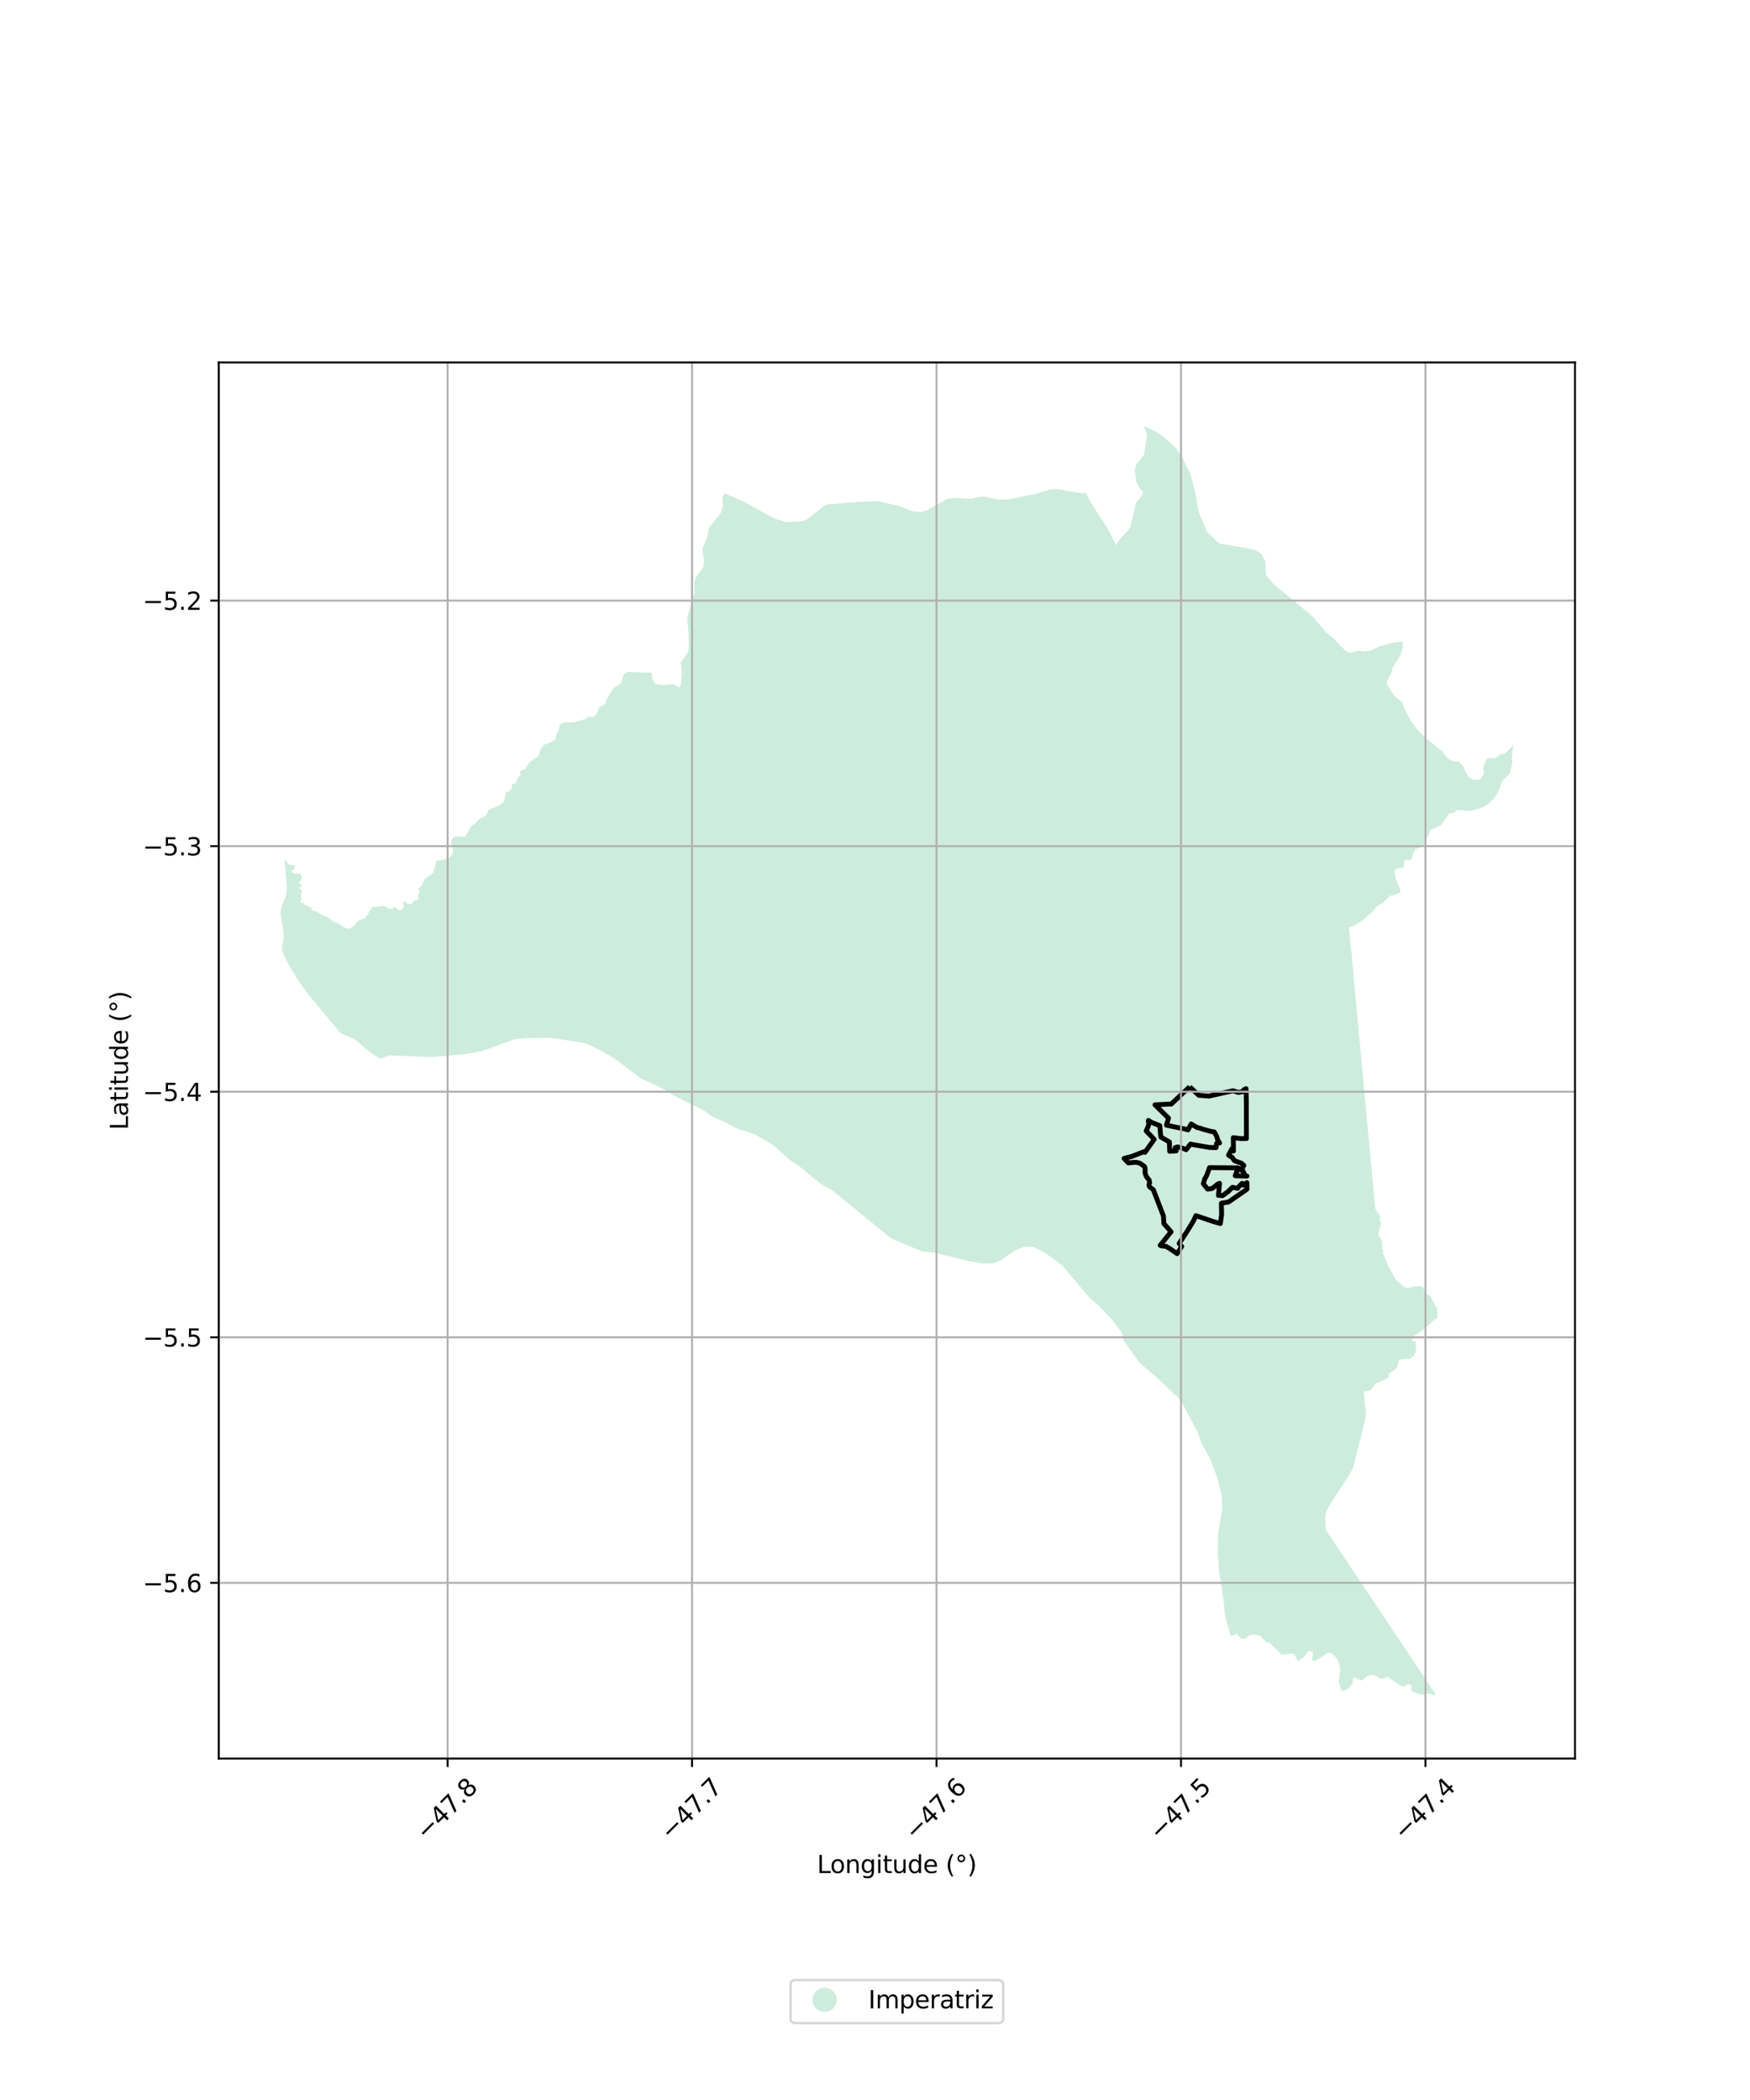 <?xml version="1.0" encoding="utf-8" standalone="no"?>
<!DOCTYPE svg PUBLIC "-//W3C//DTD SVG 1.1//EN"
  "http://www.w3.org/Graphics/SVG/1.1/DTD/svg11.dtd">
<svg xmlns:xlink="http://www.w3.org/1999/xlink" width="720pt" height="864pt" viewBox="0 0 720 864" xmlns="http://www.w3.org/2000/svg" version="1.1">
 <defs>
  <style type="text/css">*{stroke-linejoin: round; stroke-linecap: butt}</style>
 </defs>
 <g id="figure_1">
  <g id="patch_1">
   <path d="M 0 864 
L 720 864 
L 720 0 
L 0 0 
z
" style="fill: #ffffff"/>
  </g>
  <g id="axes_1">
   <g id="patch_2">
    <path d="M 90 723.516 
L 648 723.516 
L 648 149.124 
L 90 149.124 
z
" style="fill: #ffffff"/>
   </g>
   <g id="PatchCollection_1">
    <path d="M 502.728 615.767 
L 500.912 608.243 
L 497.896 600.174 
L 495.312 595.553 
L 494.804 594.644 
L 494.464 594.037 
L 494.259 593.671 
L 492.985 589.915 
L 492.959 589.838 
L 492.901 589.667 
L 492.89 589.634 
L 492.386 588.675 
L 489.831 583.805 
L 489.443 583.065 
L 488.467 581.205 
L 486.621 577.686 
L 485.772 576.068 
L 480.093 570.695 
L 477.974 568.69 
L 475.043 565.916 
L 468.922 560.818 
L 467.879 559.364 
L 462.385 551.702 
L 461.582 548.36 
L 457.653 543.151 
L 457.38 542.789 
L 451.433 536.574 
L 450.424 535.749 
L 448.418 534.111 
L 448.147 533.79 
L 437.073 520.687 
L 436.937 520.586 
L 436.049 519.926 
L 430.204 515.581 
L 425.284 513.033 
L 421.372 512.956 
L 417.739 514.346 
L 411.729 518.586 
L 410.462 519.053 
L 408.462 519.792 
L 404.919 519.907 
L 403.998 519.757 
L 398.27 518.822 
L 391.627 517.164 
L 384.766 515.451 
L 384.468 515.377 
L 384.112 515.288 
L 382.998 515.202 
L 382.836 515.19 
L 379.504 514.934 
L 375.946 513.44 
L 366.588 509.51 
L 342.497 489.813 
L 337.667 487.095 
L 329.346 480.232 
L 324.702 477.049 
L 318.158 471.18 
L 315.806 469.793 
L 310.628 466.739 
L 304.419 464.684 
L 302.688 464.111 
L 299.055 462.018 
L 293.135 459.478 
L 289.457 456.825 
L 278.522 451.463 
L 271.512 447.362 
L 263.549 443.644 
L 252.515 435.32 
L 251.701 434.849 
L 247.975 432.696 
L 243.575 430.425 
L 240.168 429.096 
L 226.808 427.008 
L 216.006 427.146 
L 211.976 427.523 
L 198.061 432.536 
L 191.212 433.722 
L 181.091 434.608 
L 177.864 434.891 
L 164.587 434.389 
L 160.205 434.224 
L 156.461 435.618 
L 156.456 435.615 
L 154.575 434.418 
L 152.811 433.296 
L 152.436 433.057 
L 145.871 427.58 
L 140.149 425.132 
L 126.873 409.141 
L 122.768 403.476 
L 118.349 396.154 
L 116.146 391.395 
L 115.974 388.923 
L 116.591 387.184 
L 116.762 384.34 
L 115.364 376.002 
L 115.73 373.349 
L 117.432 369.309 
L 118.036 365.54 
L 117.088 353.506 
L 119.078 355.852 
L 121.03 355.997 
L 121.34 357.046 
L 120.368 357.811 
L 120.085 358.621 
L 120.564 359.327 
L 123.443 359.533 
L 124.143 360.562 
L 124.167 361.233 
L 122.944 363.414 
L 124.322 364.077 
L 124 364.801 
L 122.872 365.216 
L 124.186 366.446 
L 123.822 368.962 
L 124.136 369.862 
L 123.444 370.739 
L 123.581 371.293 
L 124.686 371.43 
L 125.484 372.374 
L 126.581 372.516 
L 127.214 373.279 
L 128.185 373.474 
L 128.274 374.688 
L 130.229 374.968 
L 132.681 376.557 
L 134.726 377.252 
L 137.122 379.165 
L 139.505 380.125 
L 141.689 381.621 
L 143.862 382.165 
L 144.853 381.619 
L 147.341 378.867 
L 150.228 377.687 
L 153.183 373.21 
L 157.834 372.696 
L 160.499 374.072 
L 162.411 373.08 
L 163.996 374.47 
L 164.924 374.538 
L 166.107 373.355 
L 165.799 370.936 
L 166.732 371.183 
L 167.628 371.841 
L 169.276 372.005 
L 170.414 370.491 
L 171.758 370.324 
L 172.114 369.739 
L 172.014 368.252 
L 172.604 367.098 
L 172.222 365.371 
L 173.5 364.338 
L 173.75 363.775 
L 174.64 361.77 
L 178.254 359.057 
L 179.513 354.277 
L 184.287 353.321 
L 186.048 351.632 
L 186.436 349.648 
L 185.488 346.432 
L 186.388 344.678 
L 187.506 344.05 
L 191.327 344.274 
L 194.21 339.451 
L 195.467 338.91 
L 197.054 336.97 
L 199.601 335.846 
L 201.251 332.939 
L 205.021 331.595 
L 207.337 329.856 
L 208.179 326.029 
L 209.995 325.231 
L 210.573 324.153 
L 210.695 322.654 
L 212.203 322.14 
L 213.036 319.969 
L 214.214 318.857 
L 213.987 317.198 
L 216.254 316.215 
L 217.843 313.489 
L 221.504 311.171 
L 222.426 308.221 
L 223.166 307.151 
L 223.548 306.6 
L 227.901 304.697 
L 228.546 304.009 
L 228.65 302.589 
L 229.827 300.552 
L 230.16 298.655 
L 230.606 298.154 
L 231.592 297.32 
L 236.282 297.19 
L 237.353 296.749 
L 241.393 295.678 
L 241.73 294.847 
L 242.148 294.887 
L 242.157 294.887 
L 243.988 295.06 
L 245.17 294.221 
L 246.734 290.811 
L 249.046 289.688 
L 249.508 287.881 
L 252.479 282.985 
L 255.42 281.222 
L 256.626 277.45 
L 258.199 276.466 
L 268.16 276.808 
L 268.247 279.032 
L 269.218 280.976 
L 269.838 281.388 
L 272.493 281.796 
L 277.097 281.415 
L 279.441 282.897 
L 280.089 281.957 
L 280.512 276.929 
L 280.058 272.567 
L 282.716 268.961 
L 283.353 267.255 
L 283.332 260.631 
L 282.689 254.32 
L 285.707 243.973 
L 285.602 240.752 
L 285.564 239.587 
L 285.625 239.437 
L 286.52 237.232 
L 289.34 233.319 
L 289.73 230.672 
L 288.948 225.875 
L 291.04 220.877 
L 291.684 217.194 
L 296.575 211.013 
L 296.68 210.685 
L 297.329 208.649 
L 297.5 208.114 
L 297.22 204.642 
L 298.111 202.906 
L 306.549 206.701 
L 318.37 213.231 
L 323.554 214.813 
L 328.871 214.579 
L 330.38 214.297 
L 331.566 213.865 
L 333.569 212.514 
L 339.025 208.106 
L 340.594 207.505 
L 349.872 206.754 
L 360.296 206.158 
L 361.644 206.286 
L 370.359 208.315 
L 375.169 210.301 
L 378.601 210.684 
L 381.055 210.097 
L 389.606 205.335 
L 392.796 204.802 
L 399.358 205.29 
L 402.852 204.43 
L 405.12 204.379 
L 411.011 205.619 
L 415.065 205.441 
L 426.034 203.236 
L 432.495 201.296 
L 434.616 201.149 
L 444.676 202.908 
L 446.922 202.834 
L 448.499 206.311 
L 455.567 217.171 
L 459.148 224.298 
L 459.354 223.985 
L 460.789 221.796 
L 464.243 218.15 
L 465.237 216.07 
L 467.503 206.6 
L 469.801 203.972 
L 470.338 202.317 
L 469.226 201.388 
L 467.534 198.507 
L 466.834 193.285 
L 467.568 190.935 
L 470.712 187.075 
L 471.87 179.167 
L 470.706 175.232 
L 476.45 178.049 
L 479.195 180.174 
L 483.767 184.222 
L 486.764 188.859 
L 489.885 195.411 
L 491.696 202.289 
L 493.103 210.42 
L 496.612 218.825 
L 501.716 223.667 
L 512.842 225.495 
L 517.034 226.502 
L 518.995 227.965 
L 520.558 230.745 
L 520.933 236.722 
L 524.08 240.396 
L 528.815 244.308 
L 539.814 253.392 
L 545.692 260.269 
L 549.168 263.065 
L 553.094 267.296 
L 555.166 268.58 
L 555.2 268.572 
L 559.065 267.697 
L 560.789 267.985 
L 563.851 267.686 
L 567.756 265.852 
L 574.105 264.222 
L 576.999 264.066 
L 577.214 266.254 
L 576.088 269.755 
L 573.233 274.177 
L 572.612 276.415 
L 570.537 280.476 
L 570.649 281.606 
L 573.522 286.18 
L 576.961 288.968 
L 577.766 291.506 
L 580.649 296.829 
L 582.887 299.902 
L 586.853 303.94 
L 593.595 309.248 
L 595.009 311.505 
L 597.438 313.1 
L 600.078 313.315 
L 601.999 315.265 
L 603.811 319.21 
L 604.823 320.135 
L 606.544 320.857 
L 608.881 320.713 
L 610.514 318.47 
L 610.323 315.504 
L 611.758 312.029 
L 615.31 311.889 
L 616.737 310.666 
L 619.38 309.859 
L 622.636 306.485 
L 622.013 311.659 
L 622.207 313.603 
L 621.176 318.253 
L 617.911 321.429 
L 616.786 325.035 
L 615.149 327.899 
L 612.602 330.6 
L 610.26 332.125 
L 604.872 333.691 
L 599.494 333.159 
L 598.272 334.331 
L 596.133 334.738 
L 592.871 339.577 
L 588.293 341.453 
L 588.287 342.756 
L 586.46 345.221 
L 585.732 348.036 
L 582.172 349.459 
L 580.428 353.799 
L 577.899 353.688 
L 577.474 356.805 
L 574.63 357.409 
L 573.712 358.433 
L 574.408 362.061 
L 576.019 365.752 
L 576.215 367.133 
L 573.609 368.234 
L 573.606 368.235 
L 573.408 368.319 
L 573.27 368.376 
L 571.946 368.446 
L 568.685 371.758 
L 567.465 372.163 
L 566.039 373.384 
L 565.528 374.303 
L 560.535 378.734 
L 556.77 381.021 
L 555.041 381.526 
L 559.894 433.615 
L 559.926 433.958 
L 564.397 481.874 
L 565.213 490.628 
L 565.314 491.714 
L 565.43 492.947 
L 565.548 494.216 
L 565.834 497.287 
L 567.89 500.467 
L 567.721 502.496 
L 568.25 503.46 
L 567.12 507.281 
L 567.398 508.436 
L 568.098 509.569 
L 568.606 511.126 
L 568.716 512.203 
L 568.687 513.202 
L 568.519 513.655 
L 568.579 514.03 
L 568.976 514.132 
L 569.123 515.701 
L 569.596 516.958 
L 570.864 520.329 
L 572.392 523.102 
L 574.303 526.567 
L 577.738 529.6 
L 579.17 529.928 
L 582.564 529.195 
L 584.823 529.229 
L 585.698 529.93 
L 586.906 532.444 
L 588.468 533.093 
L 591.286 538.586 
L 591.484 542.02 
L 583.239 548.859 
L 581.799 549.473 
L 580.729 551.66 
L 582.435 551.869 
L 582.633 555.866 
L 581.828 557.638 
L 579.955 559.292 
L 578.659 559.003 
L 575.483 559.538 
L 575.031 562.006 
L 574.111 563.478 
L 571.63 564.935 
L 571.117 566.932 
L 567.102 568.827 
L 566.065 569.152 
L 563.776 572.06 
L 561.233 572.561 
L 561.12 573.522 
L 561.483 576.651 
L 562.001 581.488 
L 561.9 582.97 
L 560.437 589.22 
L 556.63 604.124 
L 554.33 608.075 
L 550.057 614.568 
L 546.804 619.623 
L 546.151 620.77 
L 545.749 621.747 
L 545.414 623.077 
L 545.213 624.762 
L 545.242 625.231 
L 545.29 626.038 
L 545.497 629.463 
L 546.894 631.553 
L 548.688 634.239 
L 551.411 638.313 
L 553.485 641.414 
L 557.079 646.795 
L 560.526 651.955 
L 560.581 652.037 
L 563.802 656.862 
L 590.632 697.05 
L 590.603 697.075 
L 590.206 697.408 
L 587.776 696.724 
L 585.509 697.177 
L 583.583 697.018 
L 580.479 695.535 
L 580.733 693.881 
L 580.123 692.933 
L 579.249 692.924 
L 577.614 693.931 
L 576.624 693.699 
L 575.774 693.319 
L 571.01 689.942 
L 568.412 690.826 
L 565.398 689.106 
L 562.823 689.427 
L 560.368 691.441 
L 557.01 690.099 
L 556.593 690.795 
L 556.539 692.529 
L 554.72 694.808 
L 553.078 695.553 
L 551.734 695.459 
L 550.781 691.56 
L 551.375 687.75 
L 551.06 684.892 
L 550.256 682.705 
L 548.049 680.316 
L 546.173 680.055 
L 541.281 683.359 
L 540.164 683.235 
L 539.836 682.94 
L 540.226 679.667 
L 538.489 679.185 
L 538.194 679.432 
L 536.309 681.87 
L 533.966 683.514 
L 532.48 680.57 
L 531.172 680.294 
L 527.428 680.882 
L 522.312 675.828 
L 520.803 675.565 
L 518.853 673.297 
L 517.507 672.699 
L 515.755 672.473 
L 514.506 672.59 
L 512.254 674.268 
L 510.724 674.314 
L 508.766 672.239 
L 506.321 673.164 
L 503.926 664.349 
L 503.483 658.754 
L 502.405 651.97 
L 501.582 646.789 
L 501.442 644.899 
L 501.287 642.782 
L 501.106 640.332 
L 500.998 638.865 
L 501.006 638.527 
L 501.193 630.428 
L 502.808 621.54 
L 502.728 615.767 
" clip-path="url(#p1f32edf2a0)" style="fill: #b3e2cd; fill-opacity: 0.65"/>
   </g>
   <g id="PatchCollection_2">
    <path d="M 489.457 447.14 
L 493.233 450.632 
L 497.362 450.973 
L 507.287 448.76 
L 509.484 449.463 
L 511.677 449.067 
L 511.65 448.424 
L 512.644 447.901 
L 512.77 452.758 
L 512.811 468.424 
L 510.579 468.457 
L 507.417 468.068 
L 507.486 473.547 
L 506.873 472.611 
L 505.455 475.274 
L 506.129 475.749 
L 506.875 476.086 
L 507.93 477.57 
L 510.801 478.602 
L 511.772 479.519 
L 510.916 480.741 
L 510.603 480.919 
L 510.718 481.479 
L 511.233 481.318 
L 511.397 481.873 
L 512.153 483.288 
L 511.886 483.698 
L 513.039 483.891 
L 508.217 483.753 
L 509.383 480.491 
L 497.616 480.399 
L 496.495 483.582 
L 495.66 485.066 
L 495.091 487.029 
L 496.862 489.243 
L 498.754 488.968 
L 501.041 487.151 
L 501.759 486.858 
L 501.302 491.837 
L 501.772 491.791 
L 502.969 491.943 
L 505.24 490.281 
L 507.077 488.487 
L 509.173 488.912 
L 510.047 487.835 
L 511.078 486.843 
L 511.536 487.605 
L 513.021 486.578 
L 513.044 489.292 
L 505.452 494.534 
L 502.536 495.03 
L 502.511 495.157 
L 502.61 499.816 
L 502.066 503.408 
L 499.316 502.617 
L 492.038 500.155 
L 491.011 502.331 
L 488.525 506.425 
L 485.638 510.841 
L 485.136 511.573 
L 486.191 512.82 
L 484.309 515.783 
L 481.129 513.599 
L 479.754 512.808 
L 477.792 512.551 
L 477.343 512.367 
L 481.806 506.797 
L 478.855 503.408 
L 478.677 500.306 
L 474.522 489.512 
L 472.955 488.3 
L 472.709 487.509 
L 472.985 486.658 
L 472.812 485.563 
L 471.654 484.074 
L 471.106 482.643 
L 471.144 480.726 
L 470.879 479.926 
L 469.048 478.618 
L 467.521 478.209 
L 467.016 478.21 
L 464.219 478.45 
L 462.473 476.607 
L 465.57 475.825 
L 470.792 473.784 
L 471.097 474.109 
L 474.869 468.768 
L 473.188 466.964 
L 471.579 465.31 
L 472.423 463.362 
L 472.66 462.356 
L 472.462 460.985 
L 473.821 461.802 
L 477.167 463.132 
L 477.604 467.837 
L 481.122 469.828 
L 481.239 473.683 
L 483.935 473.494 
L 483.505 472.174 
L 484.347 471.878 
L 485.11 472.003 
L 486.75 472.476 
L 488.009 473.017 
L 489.834 470.683 
L 490.148 470.807 
L 497.512 472.079 
L 500.297 472.181 
L 500.55 470.421 
L 501.755 470.26 
L 501.614 469.942 
L 501.017 469.073 
L 500.523 467.405 
L 499.593 465.711 
L 497.841 465.407 
L 496.358 464.981 
L 495.212 464.7 
L 493.701 464.149 
L 492.483 463.866 
L 491.15 463.095 
L 490.081 462.442 
L 488.788 464.874 
L 487.682 464.538 
L 479.924 462.946 
L 480.774 460.036 
L 475.197 454.564 
L 481.91 454.226 
L 489.457 447.14 
L 489.457 447.14 
" clip-path="url(#p1f32edf2a0)" style="fill: none; stroke: #000000; stroke-width: 2"/>
   </g>
   <g id="matplotlib.axis_1">
    <g id="xtick_1">
     <g id="line2d_1">
      <path d="M 184.161 723.516 
L 184.161 149.124 
" clip-path="url(#p1f32edf2a0)" style="fill: none; stroke: #b0b0b0; stroke-width: 0.8; stroke-linecap: square"/>
     </g>
     <g id="line2d_2">
      <defs>
       <path id="m30d942ed77" d="M 0 0 
L 0 3.5 
" style="stroke: #000000; stroke-width: 0.8"/>
      </defs>
      <g>
       <use xlink:href="#m30d942ed77" x="184.161" y="723.516" style="stroke: #000000; stroke-width: 0.8"/>
      </g>
     </g>
     <g id="text_1">
      <!-- −47.8 -->
      <g transform="translate(175.277 757.559) rotate(-45) scale(0.1 -0.1)">
       <defs>
        <path id="DejaVuSans-2212" d="M 678 2272 
L 4684 2272 
L 4684 1741 
L 678 1741 
L 678 2272 
z
" transform="scale(0.016)"/>
        <path id="DejaVuSans-34" d="M 2419 4116 
L 825 1625 
L 2419 1625 
L 2419 4116 
z
M 2253 4666 
L 3047 4666 
L 3047 1625 
L 3713 1625 
L 3713 1100 
L 3047 1100 
L 3047 0 
L 2419 0 
L 2419 1100 
L 313 1100 
L 313 1709 
L 2253 4666 
z
" transform="scale(0.016)"/>
        <path id="DejaVuSans-37" d="M 525 4666 
L 3525 4666 
L 3525 4397 
L 1831 0 
L 1172 0 
L 2766 4134 
L 525 4134 
L 525 4666 
z
" transform="scale(0.016)"/>
        <path id="DejaVuSans-2e" d="M 684 794 
L 1344 794 
L 1344 0 
L 684 0 
L 684 794 
z
" transform="scale(0.016)"/>
        <path id="DejaVuSans-38" d="M 2034 2216 
Q 1584 2216 1326 1975 
Q 1069 1734 1069 1313 
Q 1069 891 1326 650 
Q 1584 409 2034 409 
Q 2484 409 2743 651 
Q 3003 894 3003 1313 
Q 3003 1734 2745 1975 
Q 2488 2216 2034 2216 
z
M 1403 2484 
Q 997 2584 770 2862 
Q 544 3141 544 3541 
Q 544 4100 942 4425 
Q 1341 4750 2034 4750 
Q 2731 4750 3128 4425 
Q 3525 4100 3525 3541 
Q 3525 3141 3298 2862 
Q 3072 2584 2669 2484 
Q 3125 2378 3379 2068 
Q 3634 1759 3634 1313 
Q 3634 634 3220 271 
Q 2806 -91 2034 -91 
Q 1263 -91 848 271 
Q 434 634 434 1313 
Q 434 1759 690 2068 
Q 947 2378 1403 2484 
z
M 1172 3481 
Q 1172 3119 1398 2916 
Q 1625 2713 2034 2713 
Q 2441 2713 2670 2916 
Q 2900 3119 2900 3481 
Q 2900 3844 2670 4047 
Q 2441 4250 2034 4250 
Q 1625 4250 1398 4047 
Q 1172 3844 1172 3481 
z
" transform="scale(0.016)"/>
       </defs>
       <use xlink:href="#DejaVuSans-2212"/>
       <use xlink:href="#DejaVuSans-34" transform="translate(83.789 0)"/>
       <use xlink:href="#DejaVuSans-37" transform="translate(147.412 0)"/>
       <use xlink:href="#DejaVuSans-2e" transform="translate(211.035 0)"/>
       <use xlink:href="#DejaVuSans-38" transform="translate(242.822 0)"/>
      </g>
     </g>
    </g>
    <g id="xtick_2">
     <g id="line2d_3">
      <path d="M 284.738 723.516 
L 284.738 149.124 
" clip-path="url(#p1f32edf2a0)" style="fill: none; stroke: #b0b0b0; stroke-width: 0.8; stroke-linecap: square"/>
     </g>
     <g id="line2d_4">
      <g>
       <use xlink:href="#m30d942ed77" x="284.738" y="723.516" style="stroke: #000000; stroke-width: 0.8"/>
      </g>
     </g>
     <g id="text_2">
      <!-- −47.7 -->
      <g transform="translate(275.854 757.559) rotate(-45) scale(0.1 -0.1)">
       <use xlink:href="#DejaVuSans-2212"/>
       <use xlink:href="#DejaVuSans-34" transform="translate(83.789 0)"/>
       <use xlink:href="#DejaVuSans-37" transform="translate(147.412 0)"/>
       <use xlink:href="#DejaVuSans-2e" transform="translate(211.035 0)"/>
       <use xlink:href="#DejaVuSans-37" transform="translate(242.822 0)"/>
      </g>
     </g>
    </g>
    <g id="xtick_3">
     <g id="line2d_5">
      <path d="M 385.315 723.516 
L 385.315 149.124 
" clip-path="url(#p1f32edf2a0)" style="fill: none; stroke: #b0b0b0; stroke-width: 0.8; stroke-linecap: square"/>
     </g>
     <g id="line2d_6">
      <g>
       <use xlink:href="#m30d942ed77" x="385.315" y="723.516" style="stroke: #000000; stroke-width: 0.8"/>
      </g>
     </g>
     <g id="text_3">
      <!-- −47.6 -->
      <g transform="translate(376.432 757.559) rotate(-45) scale(0.1 -0.1)">
       <defs>
        <path id="DejaVuSans-36" d="M 2113 2584 
Q 1688 2584 1439 2293 
Q 1191 2003 1191 1497 
Q 1191 994 1439 701 
Q 1688 409 2113 409 
Q 2538 409 2786 701 
Q 3034 994 3034 1497 
Q 3034 2003 2786 2293 
Q 2538 2584 2113 2584 
z
M 3366 4563 
L 3366 3988 
Q 3128 4100 2886 4159 
Q 2644 4219 2406 4219 
Q 1781 4219 1451 3797 
Q 1122 3375 1075 2522 
Q 1259 2794 1537 2939 
Q 1816 3084 2150 3084 
Q 2853 3084 3261 2657 
Q 3669 2231 3669 1497 
Q 3669 778 3244 343 
Q 2819 -91 2113 -91 
Q 1303 -91 875 529 
Q 447 1150 447 2328 
Q 447 3434 972 4092 
Q 1497 4750 2381 4750 
Q 2619 4750 2861 4703 
Q 3103 4656 3366 4563 
z
" transform="scale(0.016)"/>
       </defs>
       <use xlink:href="#DejaVuSans-2212"/>
       <use xlink:href="#DejaVuSans-34" transform="translate(83.789 0)"/>
       <use xlink:href="#DejaVuSans-37" transform="translate(147.412 0)"/>
       <use xlink:href="#DejaVuSans-2e" transform="translate(211.035 0)"/>
       <use xlink:href="#DejaVuSans-36" transform="translate(242.822 0)"/>
      </g>
     </g>
    </g>
    <g id="xtick_4">
     <g id="line2d_7">
      <path d="M 485.893 723.516 
L 485.893 149.124 
" clip-path="url(#p1f32edf2a0)" style="fill: none; stroke: #b0b0b0; stroke-width: 0.8; stroke-linecap: square"/>
     </g>
     <g id="line2d_8">
      <g>
       <use xlink:href="#m30d942ed77" x="485.893" y="723.516" style="stroke: #000000; stroke-width: 0.8"/>
      </g>
     </g>
     <g id="text_4">
      <!-- −47.5 -->
      <g transform="translate(477.009 757.559) rotate(-45) scale(0.1 -0.1)">
       <defs>
        <path id="DejaVuSans-35" d="M 691 4666 
L 3169 4666 
L 3169 4134 
L 1269 4134 
L 1269 2991 
Q 1406 3038 1543 3061 
Q 1681 3084 1819 3084 
Q 2600 3084 3056 2656 
Q 3513 2228 3513 1497 
Q 3513 744 3044 326 
Q 2575 -91 1722 -91 
Q 1428 -91 1123 -41 
Q 819 9 494 109 
L 494 744 
Q 775 591 1075 516 
Q 1375 441 1709 441 
Q 2250 441 2565 725 
Q 2881 1009 2881 1497 
Q 2881 1984 2565 2268 
Q 2250 2553 1709 2553 
Q 1456 2553 1204 2497 
Q 953 2441 691 2322 
L 691 4666 
z
" transform="scale(0.016)"/>
       </defs>
       <use xlink:href="#DejaVuSans-2212"/>
       <use xlink:href="#DejaVuSans-34" transform="translate(83.789 0)"/>
       <use xlink:href="#DejaVuSans-37" transform="translate(147.412 0)"/>
       <use xlink:href="#DejaVuSans-2e" transform="translate(211.035 0)"/>
       <use xlink:href="#DejaVuSans-35" transform="translate(242.822 0)"/>
      </g>
     </g>
    </g>
    <g id="xtick_5">
     <g id="line2d_9">
      <path d="M 586.47 723.516 
L 586.47 149.124 
" clip-path="url(#p1f32edf2a0)" style="fill: none; stroke: #b0b0b0; stroke-width: 0.8; stroke-linecap: square"/>
     </g>
     <g id="line2d_10">
      <g>
       <use xlink:href="#m30d942ed77" x="586.47" y="723.516" style="stroke: #000000; stroke-width: 0.8"/>
      </g>
     </g>
     <g id="text_5">
      <!-- −47.4 -->
      <g transform="translate(577.587 757.559) rotate(-45) scale(0.1 -0.1)">
       <use xlink:href="#DejaVuSans-2212"/>
       <use xlink:href="#DejaVuSans-34" transform="translate(83.789 0)"/>
       <use xlink:href="#DejaVuSans-37" transform="translate(147.412 0)"/>
       <use xlink:href="#DejaVuSans-2e" transform="translate(211.035 0)"/>
       <use xlink:href="#DejaVuSans-34" transform="translate(242.822 0)"/>
      </g>
     </g>
    </g>
    <g id="text_6">
     <!-- Longitude (°) -->
     <g transform="translate(336.14 770.628) scale(0.1 -0.1)">
      <defs>
       <path id="DejaVuSans-4c" d="M 628 4666 
L 1259 4666 
L 1259 531 
L 3531 531 
L 3531 0 
L 628 0 
L 628 4666 
z
" transform="scale(0.016)"/>
       <path id="DejaVuSans-6f" d="M 1959 3097 
Q 1497 3097 1228 2736 
Q 959 2375 959 1747 
Q 959 1119 1226 758 
Q 1494 397 1959 397 
Q 2419 397 2687 759 
Q 2956 1122 2956 1747 
Q 2956 2369 2687 2733 
Q 2419 3097 1959 3097 
z
M 1959 3584 
Q 2709 3584 3137 3096 
Q 3566 2609 3566 1747 
Q 3566 888 3137 398 
Q 2709 -91 1959 -91 
Q 1206 -91 779 398 
Q 353 888 353 1747 
Q 353 2609 779 3096 
Q 1206 3584 1959 3584 
z
" transform="scale(0.016)"/>
       <path id="DejaVuSans-6e" d="M 3513 2113 
L 3513 0 
L 2938 0 
L 2938 2094 
Q 2938 2591 2744 2837 
Q 2550 3084 2163 3084 
Q 1697 3084 1428 2787 
Q 1159 2491 1159 1978 
L 1159 0 
L 581 0 
L 581 3500 
L 1159 3500 
L 1159 2956 
Q 1366 3272 1645 3428 
Q 1925 3584 2291 3584 
Q 2894 3584 3203 3211 
Q 3513 2838 3513 2113 
z
" transform="scale(0.016)"/>
       <path id="DejaVuSans-67" d="M 2906 1791 
Q 2906 2416 2648 2759 
Q 2391 3103 1925 3103 
Q 1463 3103 1205 2759 
Q 947 2416 947 1791 
Q 947 1169 1205 825 
Q 1463 481 1925 481 
Q 2391 481 2648 825 
Q 2906 1169 2906 1791 
z
M 3481 434 
Q 3481 -459 3084 -895 
Q 2688 -1331 1869 -1331 
Q 1566 -1331 1297 -1286 
Q 1028 -1241 775 -1147 
L 775 -588 
Q 1028 -725 1275 -790 
Q 1522 -856 1778 -856 
Q 2344 -856 2625 -561 
Q 2906 -266 2906 331 
L 2906 616 
Q 2728 306 2450 153 
Q 2172 0 1784 0 
Q 1141 0 747 490 
Q 353 981 353 1791 
Q 353 2603 747 3093 
Q 1141 3584 1784 3584 
Q 2172 3584 2450 3431 
Q 2728 3278 2906 2969 
L 2906 3500 
L 3481 3500 
L 3481 434 
z
" transform="scale(0.016)"/>
       <path id="DejaVuSans-69" d="M 603 3500 
L 1178 3500 
L 1178 0 
L 603 0 
L 603 3500 
z
M 603 4863 
L 1178 4863 
L 1178 4134 
L 603 4134 
L 603 4863 
z
" transform="scale(0.016)"/>
       <path id="DejaVuSans-74" d="M 1172 4494 
L 1172 3500 
L 2356 3500 
L 2356 3053 
L 1172 3053 
L 1172 1153 
Q 1172 725 1289 603 
Q 1406 481 1766 481 
L 2356 481 
L 2356 0 
L 1766 0 
Q 1100 0 847 248 
Q 594 497 594 1153 
L 594 3053 
L 172 3053 
L 172 3500 
L 594 3500 
L 594 4494 
L 1172 4494 
z
" transform="scale(0.016)"/>
       <path id="DejaVuSans-75" d="M 544 1381 
L 544 3500 
L 1119 3500 
L 1119 1403 
Q 1119 906 1312 657 
Q 1506 409 1894 409 
Q 2359 409 2629 706 
Q 2900 1003 2900 1516 
L 2900 3500 
L 3475 3500 
L 3475 0 
L 2900 0 
L 2900 538 
Q 2691 219 2414 64 
Q 2138 -91 1772 -91 
Q 1169 -91 856 284 
Q 544 659 544 1381 
z
M 1991 3584 
L 1991 3584 
z
" transform="scale(0.016)"/>
       <path id="DejaVuSans-64" d="M 2906 2969 
L 2906 4863 
L 3481 4863 
L 3481 0 
L 2906 0 
L 2906 525 
Q 2725 213 2448 61 
Q 2172 -91 1784 -91 
Q 1150 -91 751 415 
Q 353 922 353 1747 
Q 353 2572 751 3078 
Q 1150 3584 1784 3584 
Q 2172 3584 2448 3432 
Q 2725 3281 2906 2969 
z
M 947 1747 
Q 947 1113 1208 752 
Q 1469 391 1925 391 
Q 2381 391 2643 752 
Q 2906 1113 2906 1747 
Q 2906 2381 2643 2742 
Q 2381 3103 1925 3103 
Q 1469 3103 1208 2742 
Q 947 2381 947 1747 
z
" transform="scale(0.016)"/>
       <path id="DejaVuSans-65" d="M 3597 1894 
L 3597 1613 
L 953 1613 
Q 991 1019 1311 708 
Q 1631 397 2203 397 
Q 2534 397 2845 478 
Q 3156 559 3463 722 
L 3463 178 
Q 3153 47 2828 -22 
Q 2503 -91 2169 -91 
Q 1331 -91 842 396 
Q 353 884 353 1716 
Q 353 2575 817 3079 
Q 1281 3584 2069 3584 
Q 2775 3584 3186 3129 
Q 3597 2675 3597 1894 
z
M 3022 2063 
Q 3016 2534 2758 2815 
Q 2500 3097 2075 3097 
Q 1594 3097 1305 2825 
Q 1016 2553 972 2059 
L 3022 2063 
z
" transform="scale(0.016)"/>
       <path id="DejaVuSans-20" transform="scale(0.016)"/>
       <path id="DejaVuSans-28" d="M 1984 4856 
Q 1566 4138 1362 3434 
Q 1159 2731 1159 2009 
Q 1159 1288 1364 580 
Q 1569 -128 1984 -844 
L 1484 -844 
Q 1016 -109 783 600 
Q 550 1309 550 2009 
Q 550 2706 781 3412 
Q 1013 4119 1484 4856 
L 1984 4856 
z
" transform="scale(0.016)"/>
       <path id="DejaVuSans-b0" d="M 1600 4347 
Q 1350 4347 1178 4173 
Q 1006 4000 1006 3750 
Q 1006 3503 1178 3333 
Q 1350 3163 1600 3163 
Q 1850 3163 2022 3333 
Q 2194 3503 2194 3750 
Q 2194 3997 2020 4172 
Q 1847 4347 1600 4347 
z
M 1600 4750 
Q 1800 4750 1984 4673 
Q 2169 4597 2303 4453 
Q 2447 4313 2519 4134 
Q 2591 3956 2591 3750 
Q 2591 3338 2302 3052 
Q 2013 2766 1594 2766 
Q 1172 2766 890 3047 
Q 609 3328 609 3750 
Q 609 4169 896 4459 
Q 1184 4750 1600 4750 
z
" transform="scale(0.016)"/>
       <path id="DejaVuSans-29" d="M 513 4856 
L 1013 4856 
Q 1481 4119 1714 3412 
Q 1947 2706 1947 2009 
Q 1947 1309 1714 600 
Q 1481 -109 1013 -844 
L 513 -844 
Q 928 -128 1133 580 
Q 1338 1288 1338 2009 
Q 1338 2731 1133 3434 
Q 928 4138 513 4856 
z
" transform="scale(0.016)"/>
      </defs>
      <use xlink:href="#DejaVuSans-4c"/>
      <use xlink:href="#DejaVuSans-6f" transform="translate(53.963 0)"/>
      <use xlink:href="#DejaVuSans-6e" transform="translate(115.145 0)"/>
      <use xlink:href="#DejaVuSans-67" transform="translate(178.523 0)"/>
      <use xlink:href="#DejaVuSans-69" transform="translate(242 0)"/>
      <use xlink:href="#DejaVuSans-74" transform="translate(269.783 0)"/>
      <use xlink:href="#DejaVuSans-75" transform="translate(308.992 0)"/>
      <use xlink:href="#DejaVuSans-64" transform="translate(372.371 0)"/>
      <use xlink:href="#DejaVuSans-65" transform="translate(435.848 0)"/>
      <use xlink:href="#DejaVuSans-20" transform="translate(497.371 0)"/>
      <use xlink:href="#DejaVuSans-28" transform="translate(529.158 0)"/>
      <use xlink:href="#DejaVuSans-b0" transform="translate(568.172 0)"/>
      <use xlink:href="#DejaVuSans-29" transform="translate(618.172 0)"/>
     </g>
    </g>
   </g>
   <g id="matplotlib.axis_2">
    <g id="ytick_1">
     <g id="line2d_11">
      <path d="M 90 651.23 
L 648 651.23 
" clip-path="url(#p1f32edf2a0)" style="fill: none; stroke: #b0b0b0; stroke-width: 0.8; stroke-linecap: square"/>
     </g>
     <g id="line2d_12">
      <defs>
       <path id="mfcb00a9fce" d="M 0 0 
L -3.5 0 
" style="stroke: #000000; stroke-width: 0.8"/>
      </defs>
      <g>
       <use xlink:href="#mfcb00a9fce" x="90" y="651.23" style="stroke: #000000; stroke-width: 0.8"/>
      </g>
     </g>
     <g id="text_7">
      <!-- −5.6 -->
      <g transform="translate(58.717 655.03) scale(0.1 -0.1)">
       <use xlink:href="#DejaVuSans-2212"/>
       <use xlink:href="#DejaVuSans-35" transform="translate(83.789 0)"/>
       <use xlink:href="#DejaVuSans-2e" transform="translate(147.412 0)"/>
       <use xlink:href="#DejaVuSans-36" transform="translate(179.199 0)"/>
      </g>
     </g>
    </g>
    <g id="ytick_2">
     <g id="line2d_13">
      <path d="M 90 550.199 
L 648 550.199 
" clip-path="url(#p1f32edf2a0)" style="fill: none; stroke: #b0b0b0; stroke-width: 0.8; stroke-linecap: square"/>
     </g>
     <g id="line2d_14">
      <g>
       <use xlink:href="#mfcb00a9fce" x="90" y="550.199" style="stroke: #000000; stroke-width: 0.8"/>
      </g>
     </g>
     <g id="text_8">
      <!-- −5.5 -->
      <g transform="translate(58.717 553.999) scale(0.1 -0.1)">
       <use xlink:href="#DejaVuSans-2212"/>
       <use xlink:href="#DejaVuSans-35" transform="translate(83.789 0)"/>
       <use xlink:href="#DejaVuSans-2e" transform="translate(147.412 0)"/>
       <use xlink:href="#DejaVuSans-35" transform="translate(179.199 0)"/>
      </g>
     </g>
    </g>
    <g id="ytick_3">
     <g id="line2d_15">
      <path d="M 90 449.168 
L 648 449.168 
" clip-path="url(#p1f32edf2a0)" style="fill: none; stroke: #b0b0b0; stroke-width: 0.8; stroke-linecap: square"/>
     </g>
     <g id="line2d_16">
      <g>
       <use xlink:href="#mfcb00a9fce" x="90" y="449.168" style="stroke: #000000; stroke-width: 0.8"/>
      </g>
     </g>
     <g id="text_9">
      <!-- −5.4 -->
      <g transform="translate(58.717 452.967) scale(0.1 -0.1)">
       <use xlink:href="#DejaVuSans-2212"/>
       <use xlink:href="#DejaVuSans-35" transform="translate(83.789 0)"/>
       <use xlink:href="#DejaVuSans-2e" transform="translate(147.412 0)"/>
       <use xlink:href="#DejaVuSans-34" transform="translate(179.199 0)"/>
      </g>
     </g>
    </g>
    <g id="ytick_4">
     <g id="line2d_17">
      <path d="M 90 348.137 
L 648 348.137 
" clip-path="url(#p1f32edf2a0)" style="fill: none; stroke: #b0b0b0; stroke-width: 0.8; stroke-linecap: square"/>
     </g>
     <g id="line2d_18">
      <g>
       <use xlink:href="#mfcb00a9fce" x="90" y="348.137" style="stroke: #000000; stroke-width: 0.8"/>
      </g>
     </g>
     <g id="text_10">
      <!-- −5.3 -->
      <g transform="translate(58.717 351.936) scale(0.1 -0.1)">
       <defs>
        <path id="DejaVuSans-33" d="M 2597 2516 
Q 3050 2419 3304 2112 
Q 3559 1806 3559 1356 
Q 3559 666 3084 287 
Q 2609 -91 1734 -91 
Q 1441 -91 1130 -33 
Q 819 25 488 141 
L 488 750 
Q 750 597 1062 519 
Q 1375 441 1716 441 
Q 2309 441 2620 675 
Q 2931 909 2931 1356 
Q 2931 1769 2642 2001 
Q 2353 2234 1838 2234 
L 1294 2234 
L 1294 2753 
L 1863 2753 
Q 2328 2753 2575 2939 
Q 2822 3125 2822 3475 
Q 2822 3834 2567 4026 
Q 2313 4219 1838 4219 
Q 1578 4219 1281 4162 
Q 984 4106 628 3988 
L 628 4550 
Q 988 4650 1302 4700 
Q 1616 4750 1894 4750 
Q 2613 4750 3031 4423 
Q 3450 4097 3450 3541 
Q 3450 3153 3228 2886 
Q 3006 2619 2597 2516 
z
" transform="scale(0.016)"/>
       </defs>
       <use xlink:href="#DejaVuSans-2212"/>
       <use xlink:href="#DejaVuSans-35" transform="translate(83.789 0)"/>
       <use xlink:href="#DejaVuSans-2e" transform="translate(147.412 0)"/>
       <use xlink:href="#DejaVuSans-33" transform="translate(179.199 0)"/>
      </g>
     </g>
    </g>
    <g id="ytick_5">
     <g id="line2d_19">
      <path d="M 90 247.106 
L 648 247.106 
" clip-path="url(#p1f32edf2a0)" style="fill: none; stroke: #b0b0b0; stroke-width: 0.8; stroke-linecap: square"/>
     </g>
     <g id="line2d_20">
      <g>
       <use xlink:href="#mfcb00a9fce" x="90" y="247.106" style="stroke: #000000; stroke-width: 0.8"/>
      </g>
     </g>
     <g id="text_11">
      <!-- −5.2 -->
      <g transform="translate(58.717 250.905) scale(0.1 -0.1)">
       <defs>
        <path id="DejaVuSans-32" d="M 1228 531 
L 3431 531 
L 3431 0 
L 469 0 
L 469 531 
Q 828 903 1448 1529 
Q 2069 2156 2228 2338 
Q 2531 2678 2651 2914 
Q 2772 3150 2772 3378 
Q 2772 3750 2511 3984 
Q 2250 4219 1831 4219 
Q 1534 4219 1204 4116 
Q 875 4013 500 3803 
L 500 4441 
Q 881 4594 1212 4672 
Q 1544 4750 1819 4750 
Q 2544 4750 2975 4387 
Q 3406 4025 3406 3419 
Q 3406 3131 3298 2873 
Q 3191 2616 2906 2266 
Q 2828 2175 2409 1742 
Q 1991 1309 1228 531 
z
" transform="scale(0.016)"/>
       </defs>
       <use xlink:href="#DejaVuSans-2212"/>
       <use xlink:href="#DejaVuSans-35" transform="translate(83.789 0)"/>
       <use xlink:href="#DejaVuSans-2e" transform="translate(147.412 0)"/>
       <use xlink:href="#DejaVuSans-32" transform="translate(179.199 0)"/>
      </g>
     </g>
    </g>
    <g id="text_12">
     <!-- Latitude (°) -->
     <g transform="translate(52.638 464.89) rotate(-90) scale(0.1 -0.1)">
      <defs>
       <path id="DejaVuSans-61" d="M 2194 1759 
Q 1497 1759 1228 1600 
Q 959 1441 959 1056 
Q 959 750 1161 570 
Q 1363 391 1709 391 
Q 2188 391 2477 730 
Q 2766 1069 2766 1631 
L 2766 1759 
L 2194 1759 
z
M 3341 1997 
L 3341 0 
L 2766 0 
L 2766 531 
Q 2569 213 2275 61 
Q 1981 -91 1556 -91 
Q 1019 -91 701 211 
Q 384 513 384 1019 
Q 384 1609 779 1909 
Q 1175 2209 1959 2209 
L 2766 2209 
L 2766 2266 
Q 2766 2663 2505 2880 
Q 2244 3097 1772 3097 
Q 1472 3097 1187 3025 
Q 903 2953 641 2809 
L 641 3341 
Q 956 3463 1253 3523 
Q 1550 3584 1831 3584 
Q 2591 3584 2966 3190 
Q 3341 2797 3341 1997 
z
" transform="scale(0.016)"/>
      </defs>
      <use xlink:href="#DejaVuSans-4c"/>
      <use xlink:href="#DejaVuSans-61" transform="translate(55.713 0)"/>
      <use xlink:href="#DejaVuSans-74" transform="translate(116.992 0)"/>
      <use xlink:href="#DejaVuSans-69" transform="translate(156.201 0)"/>
      <use xlink:href="#DejaVuSans-74" transform="translate(183.984 0)"/>
      <use xlink:href="#DejaVuSans-75" transform="translate(223.193 0)"/>
      <use xlink:href="#DejaVuSans-64" transform="translate(286.572 0)"/>
      <use xlink:href="#DejaVuSans-65" transform="translate(350.049 0)"/>
      <use xlink:href="#DejaVuSans-20" transform="translate(411.572 0)"/>
      <use xlink:href="#DejaVuSans-28" transform="translate(443.359 0)"/>
      <use xlink:href="#DejaVuSans-b0" transform="translate(482.373 0)"/>
      <use xlink:href="#DejaVuSans-29" transform="translate(532.373 0)"/>
     </g>
    </g>
   </g>
   <g id="patch_3">
    <path d="M 90 723.516 
L 90 149.124 
" style="fill: none; stroke: #000000; stroke-width: 0.8; stroke-linejoin: miter; stroke-linecap: square"/>
   </g>
   <g id="patch_4">
    <path d="M 648 723.516 
L 648 149.124 
" style="fill: none; stroke: #000000; stroke-width: 0.8; stroke-linejoin: miter; stroke-linecap: square"/>
   </g>
   <g id="patch_5">
    <path d="M 90 723.516 
L 648 723.516 
" style="fill: none; stroke: #000000; stroke-width: 0.8; stroke-linejoin: miter; stroke-linecap: square"/>
   </g>
   <g id="patch_6">
    <path d="M 90 149.124 
L 648 149.124 
" style="fill: none; stroke: #000000; stroke-width: 0.8; stroke-linejoin: miter; stroke-linecap: square"/>
   </g>
   <g id="legend_1">
    <g id="patch_7">
     <path d="M 327.255 832.353 
L 410.745 832.353 
Q 412.745 832.353 412.745 830.353 
L 412.745 816.675 
Q 412.745 814.675 410.745 814.675 
L 327.255 814.675 
Q 325.255 814.675 325.255 816.675 
L 325.255 830.353 
Q 325.255 832.353 327.255 832.353 
z
" style="fill: #ffffff; opacity: 0.8; stroke: #cccccc; stroke-linejoin: miter"/>
    </g>
    <g id="line2d_21">
     <defs>
      <path id="m70914be827" d="M 0 5 
C 1.326 5 2.598 4.473 3.536 3.536 
C 4.473 2.598 5 1.326 5 0 
C 5 -1.326 4.473 -2.598 3.536 -3.536 
C 2.598 -4.473 1.326 -5 0 -5 
C -1.326 -5 -2.598 -4.473 -3.536 -3.536 
C -4.473 -2.598 -5 -1.326 -5 0 
C -5 1.326 -4.473 2.598 -3.536 3.536 
C -2.598 4.473 -1.326 5 0 5 
z
"/>
     </defs>
     <g>
      <use xlink:href="#m70914be827" x="339.255" y="822.774" style="fill: #b3e2cd; fill-opacity: 0.65"/>
     </g>
    </g>
    <g id="text_13">
     <!-- Imperatriz -->
     <g transform="translate(357.255 826.274) scale(0.1 -0.1)">
      <defs>
       <path id="DejaVuSans-49" d="M 628 4666 
L 1259 4666 
L 1259 0 
L 628 0 
L 628 4666 
z
" transform="scale(0.016)"/>
       <path id="DejaVuSans-6d" d="M 3328 2828 
Q 3544 3216 3844 3400 
Q 4144 3584 4550 3584 
Q 5097 3584 5394 3201 
Q 5691 2819 5691 2113 
L 5691 0 
L 5113 0 
L 5113 2094 
Q 5113 2597 4934 2840 
Q 4756 3084 4391 3084 
Q 3944 3084 3684 2787 
Q 3425 2491 3425 1978 
L 3425 0 
L 2847 0 
L 2847 2094 
Q 2847 2600 2669 2842 
Q 2491 3084 2119 3084 
Q 1678 3084 1418 2786 
Q 1159 2488 1159 1978 
L 1159 0 
L 581 0 
L 581 3500 
L 1159 3500 
L 1159 2956 
Q 1356 3278 1631 3431 
Q 1906 3584 2284 3584 
Q 2666 3584 2933 3390 
Q 3200 3197 3328 2828 
z
" transform="scale(0.016)"/>
       <path id="DejaVuSans-70" d="M 1159 525 
L 1159 -1331 
L 581 -1331 
L 581 3500 
L 1159 3500 
L 1159 2969 
Q 1341 3281 1617 3432 
Q 1894 3584 2278 3584 
Q 2916 3584 3314 3078 
Q 3713 2572 3713 1747 
Q 3713 922 3314 415 
Q 2916 -91 2278 -91 
Q 1894 -91 1617 61 
Q 1341 213 1159 525 
z
M 3116 1747 
Q 3116 2381 2855 2742 
Q 2594 3103 2138 3103 
Q 1681 3103 1420 2742 
Q 1159 2381 1159 1747 
Q 1159 1113 1420 752 
Q 1681 391 2138 391 
Q 2594 391 2855 752 
Q 3116 1113 3116 1747 
z
" transform="scale(0.016)"/>
       <path id="DejaVuSans-72" d="M 2631 2963 
Q 2534 3019 2420 3045 
Q 2306 3072 2169 3072 
Q 1681 3072 1420 2755 
Q 1159 2438 1159 1844 
L 1159 0 
L 581 0 
L 581 3500 
L 1159 3500 
L 1159 2956 
Q 1341 3275 1631 3429 
Q 1922 3584 2338 3584 
Q 2397 3584 2469 3576 
Q 2541 3569 2628 3553 
L 2631 2963 
z
" transform="scale(0.016)"/>
       <path id="DejaVuSans-7a" d="M 353 3500 
L 3084 3500 
L 3084 2975 
L 922 459 
L 3084 459 
L 3084 0 
L 275 0 
L 275 525 
L 2438 3041 
L 353 3041 
L 353 3500 
z
" transform="scale(0.016)"/>
      </defs>
      <use xlink:href="#DejaVuSans-49"/>
      <use xlink:href="#DejaVuSans-6d" transform="translate(29.492 0)"/>
      <use xlink:href="#DejaVuSans-70" transform="translate(126.904 0)"/>
      <use xlink:href="#DejaVuSans-65" transform="translate(190.381 0)"/>
      <use xlink:href="#DejaVuSans-72" transform="translate(251.904 0)"/>
      <use xlink:href="#DejaVuSans-61" transform="translate(293.018 0)"/>
      <use xlink:href="#DejaVuSans-74" transform="translate(354.297 0)"/>
      <use xlink:href="#DejaVuSans-72" transform="translate(393.506 0)"/>
      <use xlink:href="#DejaVuSans-69" transform="translate(434.619 0)"/>
      <use xlink:href="#DejaVuSans-7a" transform="translate(462.402 0)"/>
     </g>
    </g>
   </g>
  </g>
 </g>
 <defs>
  <clipPath id="p1f32edf2a0">
   <rect x="90" y="149.124" width="558" height="574.393"/>
  </clipPath>
 </defs>
</svg>
